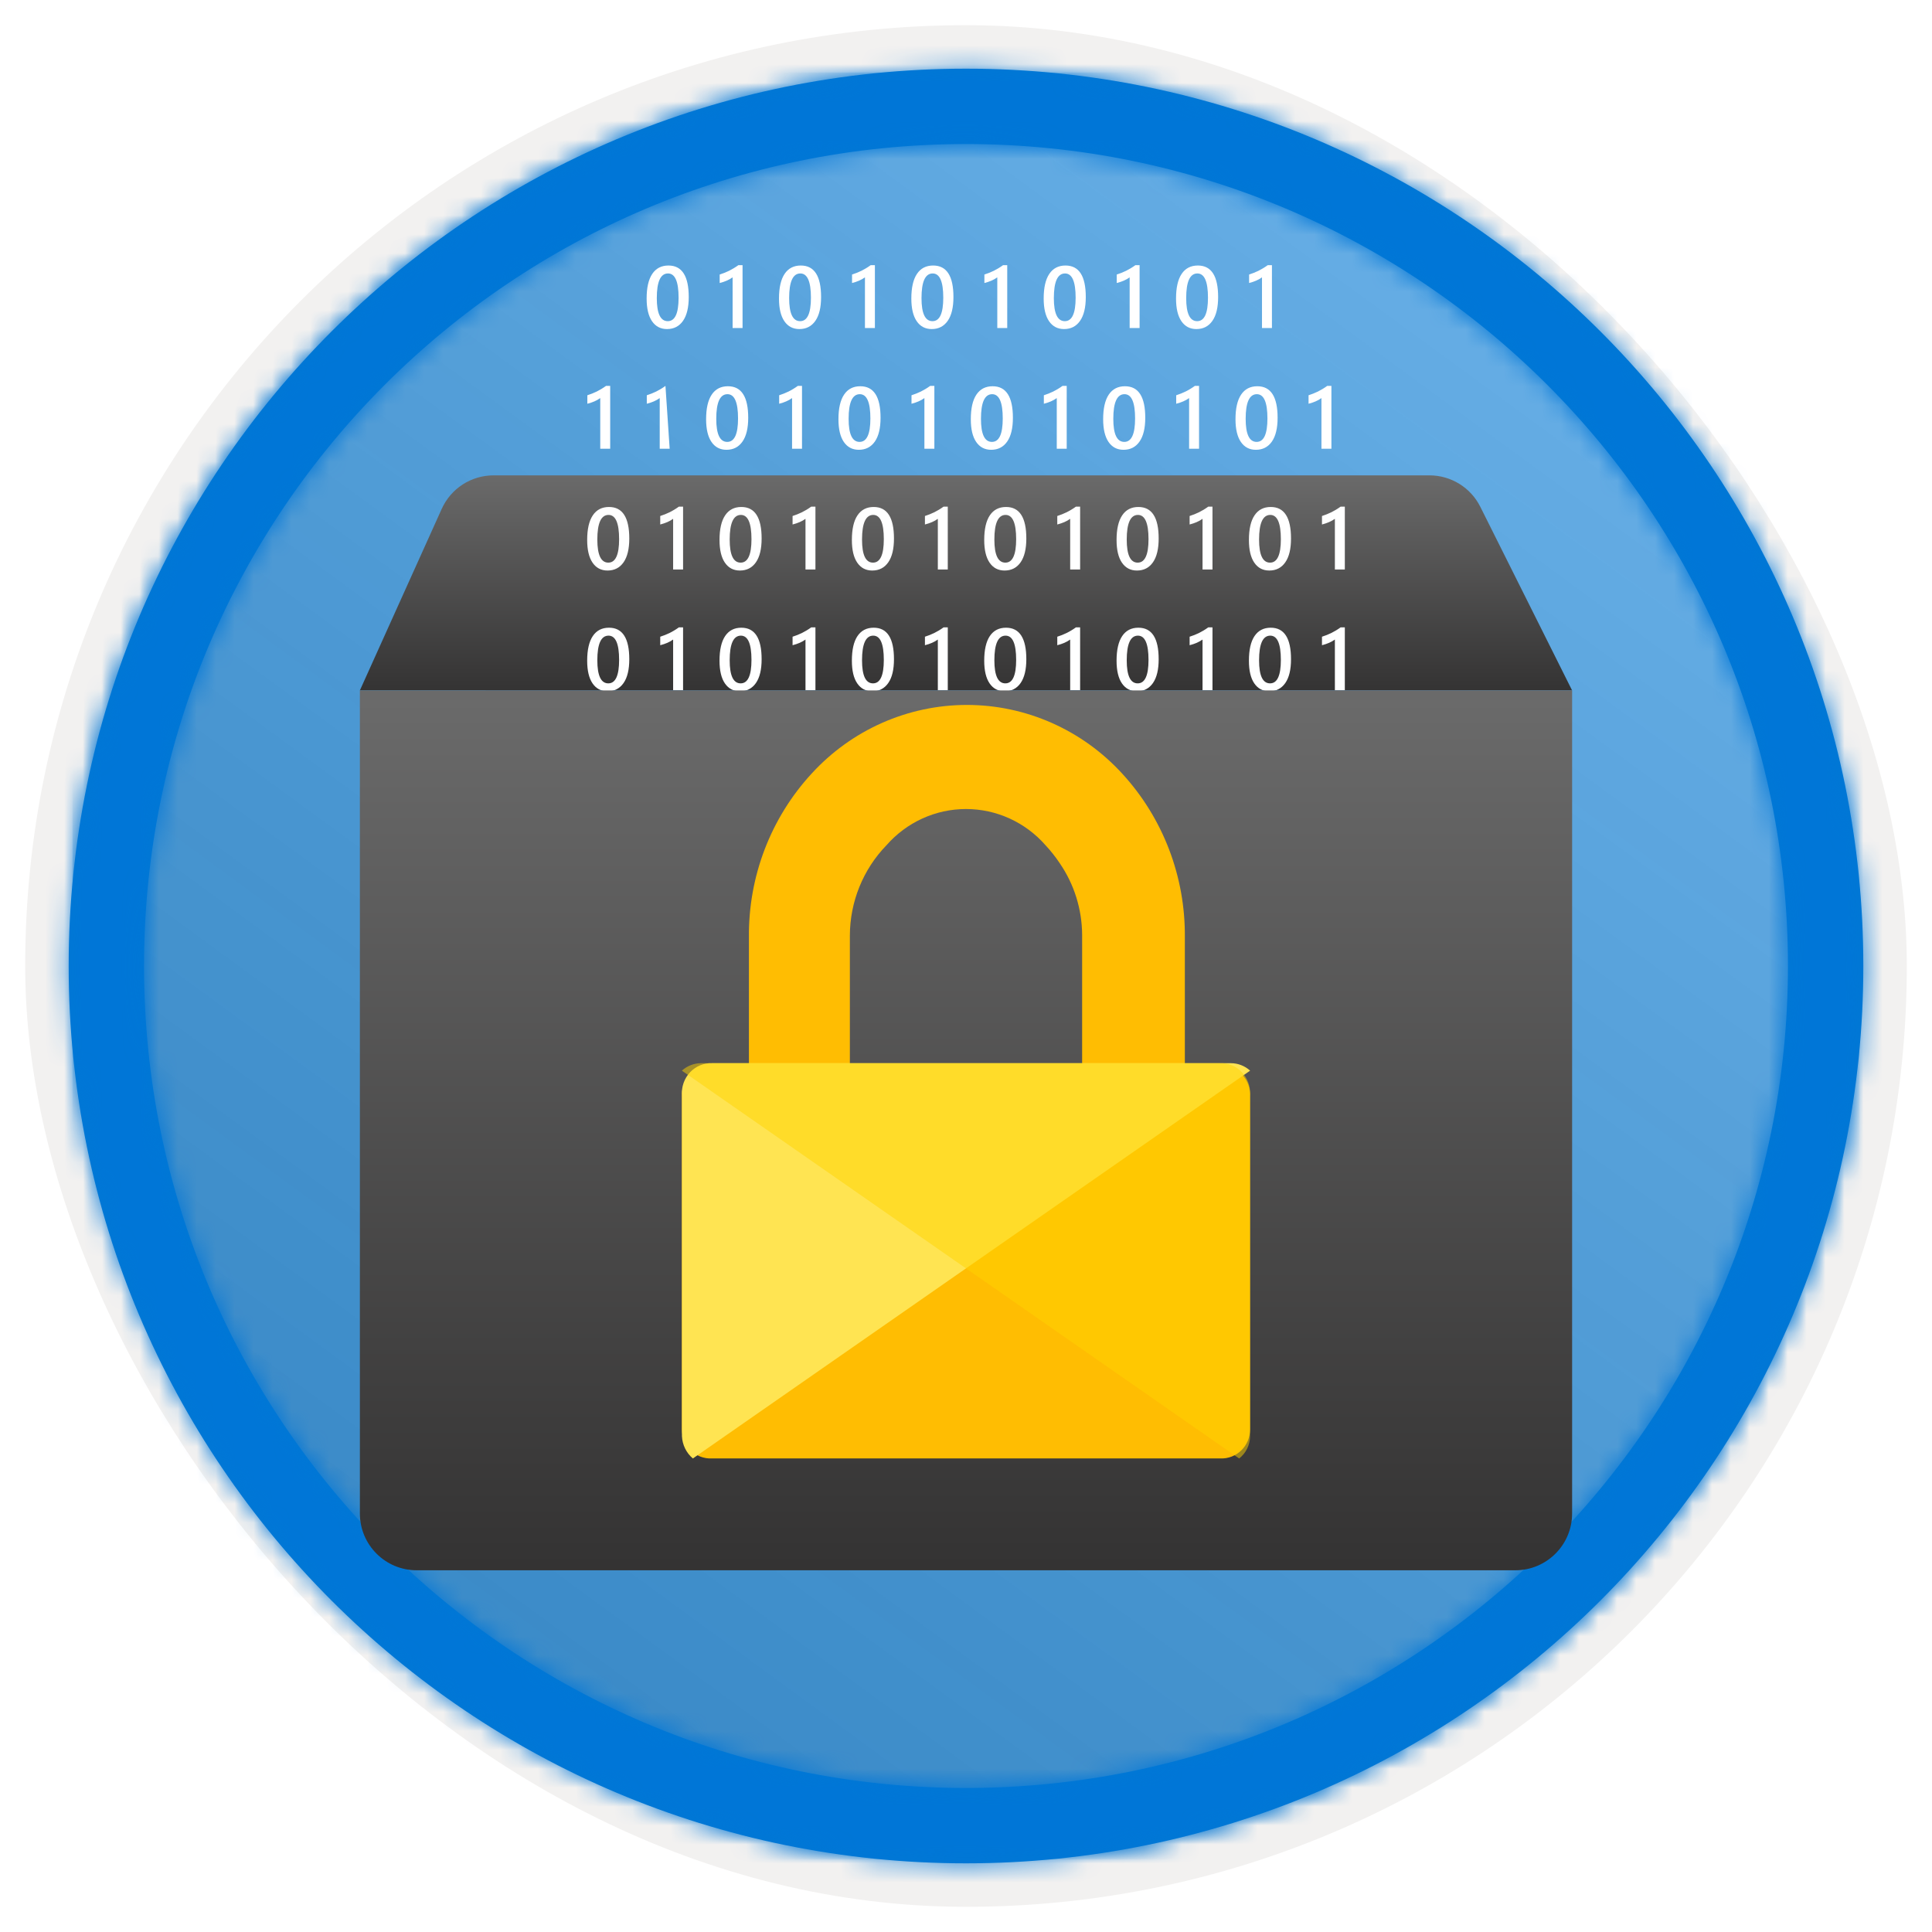 <?xml version="1.0" encoding="UTF-8"?>
<svg width="102px" height="102px" viewBox="0 0 102 102" version="1.1" xmlns="http://www.w3.org/2000/svg" xmlns:xlink="http://www.w3.org/1999/xlink">
    <title>Manage insider risk management in Microsoft 365/customer-lockbox</title>
    <defs>
        <rect id="path-1" x="0" y="0" width="94.34" height="94.34" rx="47.17"></rect>
        <filter x="-2.9%" y="-2.9%" width="106.4%" height="106.4%" filterUnits="objectBoundingBox" id="filter-3">
            <feMorphology radius="2.5" operator="dilate" in="SourceAlpha" result="shadowSpreadOuter1"></feMorphology>
            <feOffset dx="0.5" dy="0.5" in="shadowSpreadOuter1" result="shadowOffsetOuter1"></feOffset>
            <feMorphology radius="1" operator="erode" in="SourceAlpha" result="shadowInner"></feMorphology>
            <feOffset dx="0.5" dy="0.5" in="shadowInner" result="shadowInner"></feOffset>
            <feComposite in="shadowOffsetOuter1" in2="shadowInner" operator="out" result="shadowOffsetOuter1"></feComposite>
            <feColorMatrix values="0 0 0 0 0.822   0 0 0 0 0.832   0 0 0 0 0.836  0 0 0 1 0" type="matrix" in="shadowOffsetOuter1"></feColorMatrix>
        </filter>
        <linearGradient x1="77.83%" y1="11.2%" x2="-99.689%" y2="253.808%" id="linearGradient-4">
            <stop stop-color="#FFFFFF" offset="0%"></stop>
            <stop stop-color="#000000" stop-opacity="0.5" offset="100%"></stop>
        </linearGradient>
        <rect id="path-5" x="0" y="0" width="94.34" height="94.34"></rect>
        <path d="M48.113,0.739 C74.277,0.739 95.487,21.949 95.487,48.113 C95.487,74.277 74.277,95.487 48.113,95.487 C21.949,95.487 0.739,74.277 0.739,48.113 C0.739,21.949 21.949,0.739 48.113,0.739 Z M48.113,4.717 C24.146,4.717 4.717,24.146 4.717,48.113 C4.717,72.08 24.146,91.509 48.113,91.509 C72.08,91.509 91.509,72.08 91.509,48.113 C91.509,24.146 72.08,4.717 48.113,4.717 Z" id="path-6"></path>
        <filter x="-18.8%" y="-17.1%" width="137.5%" height="134.3%" filterUnits="objectBoundingBox" id="filter-8">
            <feOffset dx="0" dy="2" in="SourceAlpha" result="shadowOffsetOuter1"></feOffset>
            <feGaussianBlur stdDeviation="2" in="shadowOffsetOuter1" result="shadowBlurOuter1"></feGaussianBlur>
            <feColorMatrix values="0 0 0 0 0   0 0 0 0 0   0 0 0 0 0  0 0 0 0.1 0" type="matrix" in="shadowBlurOuter1" result="shadowMatrixOuter1"></feColorMatrix>
            <feMerge>
                <feMergeNode in="shadowMatrixOuter1"></feMergeNode>
                <feMergeNode in="SourceGraphic"></feMergeNode>
            </feMerge>
        </filter>
        <linearGradient x1="50%" y1="0.67%" x2="50%" y2="100%" id="linearGradient-9">
            <stop stop-color="#6A6A6A" offset="0%"></stop>
            <stop stop-color="#343333" offset="100%"></stop>
        </linearGradient>
        <linearGradient x1="50%" y1="0.67%" x2="50%" y2="100%" id="linearGradient-10">
            <stop stop-color="#6A6A6A" offset="0%"></stop>
            <stop stop-color="#343333" offset="100%"></stop>
        </linearGradient>
    </defs>
    <g id="Badges" stroke="none" stroke-width="1" fill="none" fill-rule="evenodd">
        <g id="Manage-insider-risk-management-in-Microsoft-365" transform="translate(-159, -509)">
            <g id="Manage-insider-risk-management-in-Microsoft-365/customer-lockbox" transform="translate(160, 510)">
                <g id="Badge-Plates/Circle">
                    <g id="BG" transform="translate(2.83, 2.83)">
                        <mask id="mask-2" fill="white">
                            <use xlink:href="#path-1"></use>
                        </mask>
                        <g>
                            <use fill="black" fill-opacity="1" filter="url(#filter-3)" xlink:href="#path-1"></use>
                            <rect stroke="#F2F1F0" stroke-width="2.5" x="-1.25" y="-1.25" width="96.84" height="96.84" rx="48.42"></rect>
                        </g>
                        <g id="Colors/Microsoft-365/BG-Solid-Badge" mask="url(#mask-2)">
                            <g id="Rectangle">
                                <use fill="#0078D4" xlink:href="#path-5"></use>
                                <use fill-opacity="0.4" fill="url(#linearGradient-4)" xlink:href="#path-5"></use>
                            </g>
                        </g>
                    </g>
                    <g id="Border" transform="translate(1.887, 1.887)">
                        <mask id="mask-7" fill="white">
                            <use xlink:href="#path-6"></use>
                        </mask>
                        <use id="Boarder" fill="#0078D4" fill-rule="nonzero" xlink:href="#path-6"></use>
                        <g id="Colors/Microsoft-365/Border" mask="url(#mask-7)" fill="#0076D7">
                            <g transform="translate(-1.887, -1.887)" id="Microsoft-365/Border">
                                <rect x="0" y="0" width="100" height="100"></rect>
                            </g>
                        </g>
                    </g>
                </g>
                <g id="Box" filter="url(#filter-8)" transform="translate(18, 10.097)">
                    <path d="M0,23.352 L4.322,13.767 C4.807,12.691 5.877,12 7.057,12 L56.469,12 C57.606,12 58.644,12.642 59.153,13.659 L64,23.355 L64,23.355 L0,23.352 Z" id="Path-12" fill="url(#linearGradient-9)"></path>
                    <path d="M16.215,4.276 C15.877,4.276 15.613,4.138 15.423,3.862 C15.234,3.585 15.139,3.186 15.139,2.664 C15.139,2.091 15.238,1.657 15.436,1.363 C15.634,1.068 15.919,0.921 16.292,0.921 C17.005,0.921 17.362,1.476 17.362,2.585 C17.362,3.134 17.261,3.553 17.06,3.842 C16.859,4.131 16.577,4.276 16.215,4.276 Z M16.267,1.34 C15.873,1.34 15.676,1.774 15.676,2.642 C15.676,3.453 15.869,3.859 16.255,3.859 C16.636,3.859 16.826,3.447 16.826,2.621 C16.826,1.767 16.639,1.34 16.267,1.34 Z M20.203,0.903 L20.203,4.221 L19.678,4.221 L19.678,1.546 C19.583,1.614 19.48,1.672 19.371,1.719 C19.262,1.767 19.137,1.809 18.996,1.845 L18.996,1.397 C19.084,1.368 19.168,1.338 19.25,1.306 C19.331,1.274 19.412,1.239 19.491,1.2 C19.57,1.161 19.65,1.117 19.731,1.068 C19.812,1.02 19.895,0.965 19.981,0.903 L20.203,0.903 Z M23.202,4.276 C22.864,4.276 22.6,4.138 22.411,3.862 C22.221,3.585 22.127,3.186 22.127,2.664 C22.127,2.091 22.226,1.657 22.423,1.363 C22.621,1.068 22.906,0.921 23.279,0.921 C23.993,0.921 24.349,1.476 24.349,2.585 C24.349,3.134 24.249,3.553 24.047,3.842 C23.846,4.131 23.564,4.276 23.202,4.276 Z M23.254,1.34 C22.86,1.34 22.663,1.774 22.663,2.642 C22.663,3.453 22.856,3.859 23.243,3.859 C23.623,3.859 23.813,3.447 23.813,2.621 C23.813,1.767 23.627,1.34 23.254,1.34 Z M27.19,0.903 L27.19,4.221 L26.665,4.221 L26.665,1.546 C26.57,1.614 26.468,1.672 26.358,1.719 C26.249,1.767 26.124,1.809 25.984,1.845 L25.984,1.397 C26.071,1.368 26.156,1.338 26.237,1.306 C26.319,1.274 26.399,1.239 26.478,1.2 C26.557,1.161 26.637,1.117 26.718,1.068 C26.799,1.02 26.882,0.965 26.968,0.903 L27.19,0.903 Z M30.189,4.276 C29.851,4.276 29.588,4.138 29.398,3.862 C29.209,3.585 29.114,3.186 29.114,2.664 C29.114,2.091 29.213,1.657 29.411,1.363 C29.608,1.068 29.893,0.921 30.266,0.921 C30.98,0.921 31.337,1.476 31.337,2.585 C31.337,3.134 31.236,3.553 31.035,3.842 C30.833,4.131 30.551,4.276 30.189,4.276 Z M30.241,1.34 C29.847,1.34 29.651,1.774 29.651,2.642 C29.651,3.453 29.844,3.859 30.23,3.859 C30.61,3.859 30.8,3.447 30.8,2.621 C30.8,1.767 30.614,1.34 30.241,1.34 Z M34.177,0.903 L34.177,4.221 L33.652,4.221 L33.652,1.546 C33.557,1.614 33.455,1.672 33.346,1.719 C33.236,1.767 33.111,1.809 32.971,1.845 L32.971,1.397 C33.059,1.368 33.143,1.338 33.225,1.306 C33.306,1.274 33.386,1.239 33.466,1.2 C33.545,1.161 33.625,1.117 33.706,1.068 C33.786,1.02 33.87,0.965 33.956,0.903 L34.177,0.903 Z M37.177,4.276 C36.839,4.276 36.575,4.138 36.385,3.862 C36.196,3.585 36.101,3.186 36.101,2.664 C36.101,2.091 36.2,1.657 36.398,1.363 C36.596,1.068 36.881,0.921 37.254,0.921 C37.967,0.921 38.324,1.476 38.324,2.585 C38.324,3.134 38.223,3.553 38.022,3.842 C37.821,4.131 37.539,4.276 37.177,4.276 Z M37.229,1.34 C36.835,1.34 36.638,1.774 36.638,2.642 C36.638,3.453 36.831,3.859 37.217,3.859 C37.598,3.859 37.788,3.447 37.788,2.621 C37.788,1.767 37.601,1.34 37.229,1.34 Z M41.165,0.903 L41.165,4.221 L40.64,4.221 L40.64,1.546 C40.545,1.614 40.442,1.672 40.333,1.719 C40.224,1.767 40.099,1.809 39.958,1.845 L39.958,1.397 C40.046,1.368 40.13,1.338 40.212,1.306 C40.293,1.274 40.374,1.239 40.453,1.2 C40.532,1.161 40.612,1.117 40.693,1.068 C40.774,1.02 40.857,0.965 40.943,0.903 L41.165,0.903 Z M44.164,4.276 C43.826,4.276 43.562,4.138 43.373,3.862 C43.183,3.585 43.089,3.186 43.089,2.664 C43.089,2.091 43.188,1.657 43.385,1.363 C43.583,1.068 43.868,0.921 44.241,0.921 C44.955,0.921 45.311,1.476 45.311,2.585 C45.311,3.134 45.211,3.553 45.009,3.842 C44.808,4.131 44.526,4.276 44.164,4.276 Z M44.216,1.34 C43.822,1.34 43.625,1.774 43.625,2.642 C43.625,3.453 43.818,3.859 44.205,3.859 C44.585,3.859 44.775,3.447 44.775,2.621 C44.775,1.767 44.589,1.34 44.216,1.34 Z M48.152,0.903 L48.152,4.221 L47.627,4.221 L47.627,1.546 C47.532,1.614 47.43,1.672 47.32,1.719 C47.211,1.767 47.086,1.809 46.946,1.845 L46.946,1.397 C47.033,1.368 47.118,1.338 47.199,1.306 C47.281,1.274 47.361,1.239 47.44,1.2 C47.519,1.161 47.599,1.117 47.68,1.068 C47.761,1.02 47.844,0.965 47.93,0.903 L48.152,0.903 Z M13.215,7.277 L13.215,10.595 L12.69,10.595 L12.69,7.92 C12.595,7.988 12.493,8.046 12.384,8.093 C12.274,8.141 12.149,8.183 12.009,8.219 L12.009,7.771 C12.097,7.742 12.181,7.712 12.263,7.68 C12.344,7.648 12.424,7.613 12.504,7.574 C12.583,7.534 12.663,7.491 12.744,7.442 C12.824,7.394 12.908,7.339 12.994,7.277 L13.215,7.277 Z M16.355,10.595 L15.83,10.595 L15.83,7.92 C15.735,7.988 15.632,8.046 15.523,8.093 C15.414,8.141 15.289,8.183 15.148,8.219 L15.148,7.771 C15.236,7.742 15.321,7.712 15.402,7.68 C15.483,7.648 15.564,7.613 15.643,7.574 C15.722,7.534 15.802,7.491 15.883,7.442 C15.964,7.394 16.047,7.339 16.133,7.277 L16.355,10.595 Z M19.354,10.65 C19.016,10.65 18.752,10.512 18.563,10.236 C18.374,9.959 18.279,9.56 18.279,9.038 C18.279,8.465 18.378,8.031 18.575,7.737 C18.773,7.442 19.058,7.295 19.431,7.295 C20.145,7.295 20.502,7.85 20.502,8.959 C20.502,9.508 20.401,9.927 20.199,10.216 C19.998,10.505 19.716,10.65 19.354,10.65 Z M19.406,7.714 C19.012,7.714 18.815,8.148 18.815,9.015 C18.815,9.827 19.008,10.233 19.395,10.233 C19.775,10.233 19.965,9.821 19.965,8.995 C19.965,8.141 19.779,7.714 19.406,7.714 Z M23.342,7.277 L23.342,10.595 L22.817,10.595 L22.817,7.92 C22.722,7.988 22.62,8.046 22.51,8.093 C22.401,8.141 22.276,8.183 22.136,8.219 L22.136,7.771 C22.223,7.742 22.308,7.712 22.389,7.68 C22.471,7.648 22.551,7.613 22.63,7.574 C22.71,7.534 22.79,7.491 22.87,7.442 C22.951,7.394 23.034,7.339 23.12,7.277 L23.342,7.277 Z M26.341,10.65 C26.003,10.65 25.74,10.512 25.55,10.236 C25.361,9.959 25.266,9.56 25.266,9.038 C25.266,8.465 25.365,8.031 25.563,7.737 C25.76,7.442 26.046,7.295 26.418,7.295 C27.132,7.295 27.489,7.85 27.489,8.959 C27.489,9.508 27.388,9.927 27.187,10.216 C26.985,10.505 26.703,10.65 26.341,10.65 Z M26.393,7.714 C26,7.714 25.803,8.148 25.803,9.015 C25.803,9.827 25.996,10.233 26.382,10.233 C26.762,10.233 26.952,9.821 26.952,8.995 C26.952,8.141 26.766,7.714 26.393,7.714 Z M30.33,7.277 L30.33,10.595 L29.804,10.595 L29.804,7.92 C29.709,7.988 29.607,8.046 29.498,8.093 C29.388,8.141 29.263,8.183 29.123,8.219 L29.123,7.771 C29.211,7.742 29.295,7.712 29.377,7.68 C29.458,7.648 29.538,7.613 29.618,7.574 C29.697,7.534 29.777,7.491 29.858,7.442 C29.938,7.394 30.022,7.339 30.108,7.277 L30.33,7.277 Z M33.329,10.65 C32.991,10.65 32.727,10.512 32.538,10.236 C32.348,9.959 32.254,9.56 32.254,9.038 C32.254,8.465 32.352,8.031 32.55,7.737 C32.748,7.442 33.033,7.295 33.406,7.295 C34.119,7.295 34.476,7.85 34.476,8.959 C34.476,9.508 34.376,9.927 34.174,10.216 C33.973,10.505 33.691,10.65 33.329,10.65 Z M33.381,7.714 C32.987,7.714 32.79,8.148 32.79,9.015 C32.79,9.827 32.983,10.233 33.369,10.233 C33.75,10.233 33.94,9.821 33.94,8.995 C33.94,8.141 33.753,7.714 33.381,7.714 Z M37.317,7.277 L37.317,10.595 L36.792,10.595 L36.792,7.92 C36.697,7.988 36.594,8.046 36.485,8.093 C36.376,8.141 36.251,8.183 36.11,8.219 L36.11,7.771 C36.198,7.742 36.282,7.712 36.364,7.68 C36.445,7.648 36.526,7.613 36.605,7.574 C36.684,7.534 36.764,7.491 36.845,7.442 C36.926,7.394 37.009,7.339 37.095,7.277 L37.317,7.277 Z M40.316,10.65 C39.978,10.65 39.714,10.512 39.525,10.236 C39.336,9.959 39.241,9.56 39.241,9.038 C39.241,8.465 39.34,8.031 39.537,7.737 C39.735,7.442 40.02,7.295 40.393,7.295 C41.107,7.295 41.464,7.85 41.464,8.959 C41.464,9.508 41.363,9.927 41.161,10.216 C40.96,10.505 40.678,10.65 40.316,10.65 Z M40.368,7.714 C39.974,7.714 39.777,8.148 39.777,9.015 C39.777,9.827 39.97,10.233 40.357,10.233 C40.737,10.233 40.927,9.821 40.927,8.995 C40.927,8.141 40.741,7.714 40.368,7.714 Z M44.304,7.277 L44.304,10.595 L43.779,10.595 L43.779,7.92 C43.684,7.988 43.582,8.046 43.472,8.093 C43.363,8.141 43.238,8.183 43.098,8.219 L43.098,7.771 C43.185,7.742 43.27,7.712 43.351,7.68 C43.433,7.648 43.513,7.613 43.592,7.574 C43.672,7.534 43.752,7.491 43.832,7.442 C43.913,7.394 43.996,7.339 44.082,7.277 L44.304,7.277 Z M47.303,10.65 C46.965,10.65 46.702,10.512 46.512,10.236 C46.323,9.959 46.228,9.56 46.228,9.038 C46.228,8.465 46.327,8.031 46.525,7.737 C46.722,7.442 47.008,7.295 47.38,7.295 C48.094,7.295 48.451,7.85 48.451,8.959 C48.451,9.508 48.35,9.927 48.149,10.216 C47.947,10.505 47.665,10.65 47.303,10.65 Z M47.355,7.714 C46.962,7.714 46.765,8.148 46.765,9.015 C46.765,9.827 46.958,10.233 47.344,10.233 C47.724,10.233 47.914,9.821 47.914,8.995 C47.914,8.141 47.728,7.714 47.355,7.714 Z M51.292,7.277 L51.292,10.595 L50.766,10.595 L50.766,7.92 C50.671,7.988 50.569,8.046 50.46,8.093 C50.35,8.141 50.225,8.183 50.085,8.219 L50.085,7.771 C50.173,7.742 50.257,7.712 50.339,7.68 C50.42,7.648 50.5,7.613 50.58,7.574 C50.659,7.534 50.739,7.491 50.82,7.442 C50.9,7.394 50.984,7.339 51.07,7.277 L51.292,7.277 Z M13.075,17.024 C12.737,17.024 12.473,16.886 12.284,16.609 C12.095,16.333 12,15.934 12,15.412 C12,14.839 12.099,14.405 12.297,14.111 C12.494,13.816 12.779,13.669 13.152,13.669 C13.866,13.669 14.223,14.224 14.223,15.333 C14.223,15.882 14.122,16.301 13.921,16.59 C13.719,16.879 13.437,17.024 13.075,17.024 Z M13.127,14.088 C12.733,14.088 12.536,14.522 12.536,15.389 C12.536,16.201 12.73,16.607 13.116,16.607 C13.496,16.607 13.686,16.194 13.686,15.369 C13.686,14.515 13.5,14.088 13.127,14.088 Z M17.063,13.651 L17.063,16.969 L16.538,16.969 L16.538,14.294 C16.443,14.362 16.341,14.42 16.232,14.467 C16.122,14.515 15.997,14.556 15.857,14.593 L15.857,14.145 C15.944,14.116 16.029,14.086 16.11,14.054 C16.192,14.022 16.272,13.987 16.352,13.948 C16.431,13.908 16.511,13.865 16.591,13.816 C16.672,13.768 16.756,13.713 16.842,13.651 L17.063,13.651 Z M20.062,17.024 C19.724,17.024 19.461,16.886 19.271,16.609 C19.082,16.333 18.987,15.934 18.987,15.412 C18.987,14.839 19.086,14.405 19.284,14.111 C19.482,13.816 19.767,13.669 20.139,13.669 C20.853,13.669 21.21,14.224 21.21,15.333 C21.21,15.882 21.109,16.301 20.908,16.59 C20.706,16.879 20.425,17.024 20.062,17.024 Z M20.115,14.088 C19.721,14.088 19.524,14.522 19.524,15.389 C19.524,16.201 19.717,16.607 20.103,16.607 C20.483,16.607 20.674,16.194 20.674,15.369 C20.674,14.515 20.487,14.088 20.115,14.088 Z M24.051,13.651 L24.051,16.969 L23.526,16.969 L23.526,14.294 C23.431,14.362 23.328,14.42 23.219,14.467 C23.109,14.515 22.985,14.556 22.844,14.593 L22.844,14.145 C22.932,14.116 23.016,14.086 23.098,14.054 C23.179,14.022 23.26,13.987 23.339,13.948 C23.418,13.908 23.498,13.865 23.579,13.816 C23.659,13.768 23.743,13.713 23.829,13.651 L24.051,13.651 Z M27.05,17.024 C26.712,17.024 26.448,16.886 26.259,16.609 C26.069,16.333 25.975,15.934 25.975,15.412 C25.975,14.839 26.073,14.405 26.271,14.111 C26.469,13.816 26.754,13.669 27.127,13.669 C27.841,13.669 28.197,14.224 28.197,15.333 C28.197,15.882 28.097,16.301 27.895,16.59 C27.694,16.879 27.412,17.024 27.05,17.024 Z M27.102,14.088 C26.708,14.088 26.511,14.522 26.511,15.389 C26.511,16.201 26.704,16.607 27.091,16.607 C27.471,16.607 27.661,16.194 27.661,15.369 C27.661,14.515 27.475,14.088 27.102,14.088 Z M31.038,13.651 L31.038,16.969 L30.513,16.969 L30.513,14.294 C30.418,14.362 30.316,14.42 30.206,14.467 C30.097,14.515 29.972,14.556 29.832,14.593 L29.832,14.145 C29.919,14.116 30.004,14.086 30.085,14.054 C30.167,14.022 30.247,13.987 30.326,13.948 C30.405,13.908 30.485,13.865 30.566,13.816 C30.647,13.768 30.73,13.713 30.816,13.651 L31.038,13.651 Z M34.037,17.024 C33.699,17.024 33.435,16.886 33.246,16.609 C33.057,16.333 32.962,15.934 32.962,15.412 C32.962,14.839 33.061,14.405 33.258,14.111 C33.456,13.816 33.741,13.669 34.114,13.669 C34.828,13.669 35.185,14.224 35.185,15.333 C35.185,15.882 35.084,16.301 34.883,16.59 C34.681,16.879 34.399,17.024 34.037,17.024 Z M34.089,14.088 C33.695,14.088 33.498,14.522 33.498,15.389 C33.498,16.201 33.692,16.607 34.078,16.607 C34.458,16.607 34.648,16.194 34.648,15.369 C34.648,14.515 34.462,14.088 34.089,14.088 Z M38.025,13.651 L38.025,16.969 L37.5,16.969 L37.5,14.294 C37.405,14.362 37.303,14.42 37.194,14.467 C37.084,14.515 36.959,14.556 36.819,14.593 L36.819,14.145 C36.906,14.116 36.991,14.086 37.072,14.054 C37.154,14.022 37.234,13.987 37.313,13.948 C37.393,13.908 37.473,13.865 37.553,13.816 C37.634,13.768 37.718,13.713 37.804,13.651 L38.025,13.651 Z M41.024,17.024 C40.686,17.024 40.423,16.886 40.233,16.609 C40.044,16.333 39.949,15.934 39.949,15.412 C39.949,14.839 40.048,14.405 40.246,14.111 C40.443,13.816 40.729,13.669 41.101,13.669 C41.815,13.669 42.172,14.224 42.172,15.333 C42.172,15.882 42.071,16.301 41.87,16.59 C41.668,16.879 41.387,17.024 41.024,17.024 Z M41.077,14.088 C40.683,14.088 40.486,14.522 40.486,15.389 C40.486,16.201 40.679,16.607 41.065,16.607 C41.445,16.607 41.636,16.194 41.636,15.369 C41.636,14.515 41.449,14.088 41.077,14.088 Z M45.013,13.651 L45.013,16.969 L44.488,16.969 L44.488,14.294 C44.392,14.362 44.29,14.42 44.181,14.467 C44.071,14.515 43.947,14.556 43.806,14.593 L43.806,14.145 C43.894,14.116 43.978,14.086 44.06,14.054 C44.141,14.022 44.222,13.987 44.301,13.948 C44.38,13.908 44.46,13.865 44.541,13.816 C44.621,13.768 44.705,13.713 44.791,13.651 L45.013,13.651 Z M48.012,17.024 C47.674,17.024 47.41,16.886 47.221,16.609 C47.031,16.333 46.937,15.934 46.937,15.412 C46.937,14.839 47.035,14.405 47.233,14.111 C47.431,13.816 47.716,13.669 48.089,13.669 C48.802,13.669 49.159,14.224 49.159,15.333 C49.159,15.882 49.059,16.301 48.857,16.59 C48.656,16.879 48.374,17.024 48.012,17.024 Z M48.064,14.088 C47.67,14.088 47.473,14.522 47.473,15.389 C47.473,16.201 47.666,16.607 48.053,16.607 C48.433,16.607 48.623,16.194 48.623,15.369 C48.623,14.515 48.437,14.088 48.064,14.088 Z M52,13.651 L52,16.969 L51.475,16.969 L51.475,14.294 C51.38,14.362 51.278,14.42 51.168,14.467 C51.059,14.515 50.934,14.556 50.794,14.593 L50.794,14.145 C50.881,14.116 50.966,14.086 51.047,14.054 C51.129,14.022 51.209,13.987 51.288,13.948 C51.367,13.908 51.447,13.865 51.528,13.816 C51.609,13.768 51.692,13.713 51.778,13.651 L52,13.651 Z M13.075,23.398 C12.737,23.398 12.473,23.259 12.284,22.983 C12.095,22.707 12,22.308 12,21.786 C12,21.213 12.099,20.779 12.297,20.484 C12.494,20.19 12.779,20.043 13.152,20.043 C13.866,20.043 14.223,20.598 14.223,21.707 C14.223,22.256 14.122,22.675 13.921,22.964 C13.719,23.253 13.437,23.398 13.075,23.398 Z M13.127,20.462 C12.733,20.462 12.536,20.896 12.536,21.763 C12.536,22.575 12.73,22.981 13.116,22.981 C13.496,22.981 13.686,22.568 13.686,21.743 C13.686,20.889 13.5,20.462 13.127,20.462 Z M17.063,20.025 L17.063,23.343 L16.538,23.343 L16.538,20.668 C16.443,20.736 16.341,20.793 16.232,20.841 C16.122,20.889 15.997,20.93 15.857,20.967 L15.857,20.518 C15.944,20.49 16.029,20.46 16.11,20.428 C16.192,20.396 16.272,20.361 16.352,20.322 C16.431,20.282 16.511,20.239 16.591,20.19 C16.672,20.142 16.756,20.087 16.842,20.025 L17.063,20.025 Z M20.062,23.398 C19.724,23.398 19.461,23.259 19.271,22.983 C19.082,22.707 18.987,22.308 18.987,21.786 C18.987,21.213 19.086,20.779 19.284,20.484 C19.482,20.19 19.767,20.043 20.139,20.043 C20.853,20.043 21.21,20.598 21.21,21.707 C21.21,22.256 21.109,22.675 20.908,22.964 C20.706,23.253 20.425,23.398 20.062,23.398 Z M20.115,20.462 C19.721,20.462 19.524,20.896 19.524,21.763 C19.524,22.575 19.717,22.981 20.103,22.981 C20.483,22.981 20.674,22.568 20.674,21.743 C20.674,20.889 20.487,20.462 20.115,20.462 Z M24.051,20.025 L24.051,23.343 L23.526,23.343 L23.526,20.668 C23.431,20.736 23.328,20.793 23.219,20.841 C23.109,20.889 22.985,20.93 22.844,20.967 L22.844,20.518 C22.932,20.49 23.016,20.46 23.098,20.428 C23.179,20.396 23.26,20.361 23.339,20.322 C23.418,20.282 23.498,20.239 23.579,20.19 C23.659,20.142 23.743,20.087 23.829,20.025 L24.051,20.025 Z M27.05,23.398 C26.712,23.398 26.448,23.259 26.259,22.983 C26.069,22.707 25.975,22.308 25.975,21.786 C25.975,21.213 26.073,20.779 26.271,20.484 C26.469,20.19 26.754,20.043 27.127,20.043 C27.841,20.043 28.197,20.598 28.197,21.707 C28.197,22.256 28.097,22.675 27.895,22.964 C27.694,23.253 27.412,23.398 27.05,23.398 Z M27.102,20.462 C26.708,20.462 26.511,20.896 26.511,21.763 C26.511,22.575 26.704,22.981 27.091,22.981 C27.471,22.981 27.661,22.568 27.661,21.743 C27.661,20.889 27.475,20.462 27.102,20.462 Z M31.038,20.025 L31.038,23.343 L30.513,23.343 L30.513,20.668 C30.418,20.736 30.316,20.793 30.206,20.841 C30.097,20.889 29.972,20.93 29.832,20.967 L29.832,20.518 C29.919,20.49 30.004,20.46 30.085,20.428 C30.167,20.396 30.247,20.361 30.326,20.322 C30.405,20.282 30.485,20.239 30.566,20.19 C30.647,20.142 30.73,20.087 30.816,20.025 L31.038,20.025 Z M34.037,23.398 C33.699,23.398 33.435,23.259 33.246,22.983 C33.057,22.707 32.962,22.308 32.962,21.786 C32.962,21.213 33.061,20.779 33.258,20.484 C33.456,20.19 33.741,20.043 34.114,20.043 C34.828,20.043 35.185,20.598 35.185,21.707 C35.185,22.256 35.084,22.675 34.883,22.964 C34.681,23.253 34.399,23.398 34.037,23.398 Z M34.089,20.462 C33.695,20.462 33.498,20.896 33.498,21.763 C33.498,22.575 33.692,22.981 34.078,22.981 C34.458,22.981 34.648,22.568 34.648,21.743 C34.648,20.889 34.462,20.462 34.089,20.462 Z M38.025,20.025 L38.025,23.343 L37.5,23.343 L37.5,20.668 C37.405,20.736 37.303,20.793 37.194,20.841 C37.084,20.889 36.959,20.93 36.819,20.967 L36.819,20.518 C36.906,20.49 36.991,20.46 37.072,20.428 C37.154,20.396 37.234,20.361 37.313,20.322 C37.393,20.282 37.473,20.239 37.553,20.19 C37.634,20.142 37.718,20.087 37.804,20.025 L38.025,20.025 Z M41.024,23.398 C40.686,23.398 40.423,23.259 40.233,22.983 C40.044,22.707 39.949,22.308 39.949,21.786 C39.949,21.213 40.048,20.779 40.246,20.484 C40.443,20.19 40.729,20.043 41.101,20.043 C41.815,20.043 42.172,20.598 42.172,21.707 C42.172,22.256 42.071,22.675 41.87,22.964 C41.668,23.253 41.387,23.398 41.024,23.398 Z M41.077,20.462 C40.683,20.462 40.486,20.896 40.486,21.763 C40.486,22.575 40.679,22.981 41.065,22.981 C41.445,22.981 41.636,22.568 41.636,21.743 C41.636,20.889 41.449,20.462 41.077,20.462 Z M45.013,20.025 L45.013,23.343 L44.488,23.343 L44.488,20.668 C44.392,20.736 44.29,20.793 44.181,20.841 C44.071,20.889 43.947,20.93 43.806,20.967 L43.806,20.518 C43.894,20.49 43.978,20.46 44.06,20.428 C44.141,20.396 44.222,20.361 44.301,20.322 C44.38,20.282 44.46,20.239 44.541,20.19 C44.621,20.142 44.705,20.087 44.791,20.025 L45.013,20.025 Z M48.012,23.398 C47.674,23.398 47.41,23.259 47.221,22.983 C47.031,22.707 46.937,22.308 46.937,21.786 C46.937,21.213 47.035,20.779 47.233,20.484 C47.431,20.19 47.716,20.043 48.089,20.043 C48.802,20.043 49.159,20.598 49.159,21.707 C49.159,22.256 49.059,22.675 48.857,22.964 C48.656,23.253 48.374,23.398 48.012,23.398 Z M48.064,20.462 C47.67,20.462 47.473,20.896 47.473,21.763 C47.473,22.575 47.666,22.981 48.053,22.981 C48.433,22.981 48.623,22.568 48.623,21.743 C48.623,20.889 48.437,20.462 48.064,20.462 Z M52,20.025 L52,23.343 L51.475,23.343 L51.475,20.668 C51.38,20.736 51.278,20.793 51.168,20.841 C51.059,20.889 50.934,20.93 50.794,20.967 L50.794,20.518 C50.881,20.49 50.966,20.46 51.047,20.428 C51.129,20.396 51.209,20.361 51.288,20.322 C51.367,20.282 51.447,20.239 51.528,20.19 C51.609,20.142 51.692,20.087 51.778,20.025 L52,20.025 Z M13.075,29.771 C12.737,29.771 12.473,29.633 12.284,29.357 C12.095,29.081 12,28.682 12,28.16 C12,27.586 12.099,27.153 12.297,26.858 C12.494,26.564 12.779,26.417 13.152,26.417 C13.866,26.417 14.223,26.972 14.223,28.081 C14.223,28.63 14.122,29.049 13.921,29.338 C13.719,29.627 13.437,29.771 13.075,29.771 Z M13.127,26.836 C12.733,26.836 12.536,27.27 12.536,28.137 C12.536,28.949 12.73,29.355 13.116,29.355 C13.496,29.355 13.686,28.942 13.686,28.117 C13.686,27.263 13.5,26.836 13.127,26.836 Z M17.063,26.399 L17.063,29.717 L16.538,29.717 L16.538,27.042 C16.443,27.11 16.341,27.167 16.232,27.215 C16.122,27.262 15.997,27.304 15.857,27.341 L15.857,26.892 C15.944,26.864 16.029,26.834 16.11,26.802 C16.192,26.77 16.272,26.735 16.352,26.695 C16.431,26.656 16.511,26.612 16.591,26.564 C16.672,26.516 16.756,26.461 16.842,26.399 L17.063,26.399 Z M20.062,29.771 C19.724,29.771 19.461,29.633 19.271,29.357 C19.082,29.081 18.987,28.682 18.987,28.16 C18.987,27.586 19.086,27.153 19.284,26.858 C19.482,26.564 19.767,26.417 20.139,26.417 C20.853,26.417 21.21,26.972 21.21,28.081 C21.21,28.63 21.109,29.049 20.908,29.338 C20.706,29.627 20.425,29.771 20.062,29.771 Z M20.115,26.836 C19.721,26.836 19.524,27.27 19.524,28.137 C19.524,28.949 19.717,29.355 20.103,29.355 C20.483,29.355 20.674,28.942 20.674,28.117 C20.674,27.263 20.487,26.836 20.115,26.836 Z M24.051,26.399 L24.051,29.717 L23.526,29.717 L23.526,27.042 C23.431,27.11 23.328,27.167 23.219,27.215 C23.109,27.262 22.985,27.304 22.844,27.341 L22.844,26.892 C22.932,26.864 23.016,26.834 23.098,26.802 C23.179,26.77 23.26,26.735 23.339,26.695 C23.418,26.656 23.498,26.612 23.579,26.564 C23.659,26.516 23.743,26.461 23.829,26.399 L24.051,26.399 Z M27.05,29.771 C26.712,29.771 26.448,29.633 26.259,29.357 C26.069,29.081 25.975,28.682 25.975,28.16 C25.975,27.586 26.073,27.153 26.271,26.858 C26.469,26.564 26.754,26.417 27.127,26.417 C27.841,26.417 28.197,26.972 28.197,28.081 C28.197,28.63 28.097,29.049 27.895,29.338 C27.694,29.627 27.412,29.771 27.05,29.771 Z M27.102,26.836 C26.708,26.836 26.511,27.27 26.511,28.137 C26.511,28.949 26.704,29.355 27.091,29.355 C27.471,29.355 27.661,28.942 27.661,28.117 C27.661,27.263 27.475,26.836 27.102,26.836 Z M31.038,26.399 L31.038,29.717 L30.513,29.717 L30.513,27.042 C30.418,27.11 30.316,27.167 30.206,27.215 C30.097,27.262 29.972,27.304 29.832,27.341 L29.832,26.892 C29.919,26.864 30.004,26.834 30.085,26.802 C30.167,26.77 30.247,26.735 30.326,26.695 C30.405,26.656 30.485,26.612 30.566,26.564 C30.647,26.516 30.73,26.461 30.816,26.399 L31.038,26.399 Z M34.037,29.771 C33.699,29.771 33.435,29.633 33.246,29.357 C33.057,29.081 32.962,28.682 32.962,28.16 C32.962,27.586 33.061,27.153 33.258,26.858 C33.456,26.564 33.741,26.417 34.114,26.417 C34.828,26.417 35.185,26.972 35.185,28.081 C35.185,28.63 35.084,29.049 34.883,29.338 C34.681,29.627 34.399,29.771 34.037,29.771 Z M34.089,26.836 C33.695,26.836 33.498,27.27 33.498,28.137 C33.498,28.949 33.692,29.355 34.078,29.355 C34.458,29.355 34.648,28.942 34.648,28.117 C34.648,27.263 34.462,26.836 34.089,26.836 Z M38.025,26.399 L38.025,29.717 L37.5,29.717 L37.5,27.042 C37.405,27.11 37.303,27.167 37.194,27.215 C37.084,27.262 36.959,27.304 36.819,27.341 L36.819,26.892 C36.906,26.864 36.991,26.834 37.072,26.802 C37.154,26.77 37.234,26.735 37.313,26.695 C37.393,26.656 37.473,26.612 37.553,26.564 C37.634,26.516 37.718,26.461 37.804,26.399 L38.025,26.399 Z M41.024,29.771 C40.686,29.771 40.423,29.633 40.233,29.357 C40.044,29.081 39.949,28.682 39.949,28.16 C39.949,27.586 40.048,27.153 40.246,26.858 C40.443,26.564 40.729,26.417 41.101,26.417 C41.815,26.417 42.172,26.972 42.172,28.081 C42.172,28.63 42.071,29.049 41.87,29.338 C41.668,29.627 41.387,29.771 41.024,29.771 Z M41.077,26.836 C40.683,26.836 40.486,27.27 40.486,28.137 C40.486,28.949 40.679,29.355 41.065,29.355 C41.445,29.355 41.636,28.942 41.636,28.117 C41.636,27.263 41.449,26.836 41.077,26.836 Z M45.013,26.399 L45.013,29.717 L44.488,29.717 L44.488,27.042 C44.392,27.11 44.29,27.167 44.181,27.215 C44.071,27.262 43.947,27.304 43.806,27.341 L43.806,26.892 C43.894,26.864 43.978,26.834 44.06,26.802 C44.141,26.77 44.222,26.735 44.301,26.695 C44.38,26.656 44.46,26.612 44.541,26.564 C44.621,26.516 44.705,26.461 44.791,26.399 L45.013,26.399 Z M48.012,29.771 C47.674,29.771 47.41,29.633 47.221,29.357 C47.031,29.081 46.937,28.682 46.937,28.16 C46.937,27.586 47.035,27.153 47.233,26.858 C47.431,26.564 47.716,26.417 48.089,26.417 C48.802,26.417 49.159,26.972 49.159,28.081 C49.159,28.63 49.059,29.049 48.857,29.338 C48.656,29.627 48.374,29.771 48.012,29.771 Z M48.064,26.836 C47.67,26.836 47.473,27.27 47.473,28.137 C47.473,28.949 47.666,29.355 48.053,29.355 C48.433,29.355 48.623,28.942 48.623,28.117 C48.623,27.263 48.437,26.836 48.064,26.836 Z M52,26.399 L52,29.717 L51.475,29.717 L51.475,27.042 C51.38,27.11 51.278,27.167 51.168,27.215 C51.059,27.262 50.934,27.304 50.794,27.341 L50.794,26.892 C50.881,26.864 50.966,26.834 51.047,26.802 C51.129,26.77 51.209,26.735 51.288,26.695 C51.367,26.656 51.447,26.612 51.528,26.564 C51.609,26.516 51.692,26.461 51.778,26.399 L52,26.399 Z M17.063,32.773 L17.063,36.091 L16.538,36.091 L16.538,33.416 C16.443,33.484 16.341,33.541 16.232,33.589 C16.122,33.636 15.997,33.678 15.857,33.714 L15.857,33.266 C15.944,33.238 16.029,33.207 16.11,33.176 C16.192,33.144 16.272,33.109 16.352,33.069 C16.431,33.03 16.511,32.986 16.591,32.938 C16.672,32.89 16.756,32.835 16.842,32.773 L17.063,32.773 Z M20.062,36.145 C19.724,36.145 19.461,36.007 19.271,35.731 C19.082,35.455 18.987,35.056 18.987,34.534 C18.987,33.96 19.086,33.527 19.284,33.232 C19.482,32.938 19.767,32.791 20.139,32.791 C20.853,32.791 21.21,33.346 21.21,34.455 C21.21,35.004 21.109,35.423 20.908,35.712 C20.706,36.001 20.425,36.145 20.062,36.145 Z M20.115,33.21 C19.721,33.21 19.524,33.644 19.524,34.511 C19.524,35.323 19.717,35.729 20.103,35.729 C20.483,35.729 20.674,35.316 20.674,34.491 C20.674,33.637 20.487,33.21 20.115,33.21 Z M24.051,32.773 L24.051,36.091 L23.526,36.091 L23.526,33.416 C23.431,33.484 23.328,33.541 23.219,33.589 C23.109,33.636 22.985,33.678 22.844,33.714 L22.844,33.266 C22.932,33.238 23.016,33.207 23.098,33.176 C23.179,33.144 23.26,33.109 23.339,33.069 C23.418,33.03 23.498,32.986 23.579,32.938 C23.659,32.89 23.743,32.835 23.829,32.773 L24.051,32.773 Z M27.05,36.145 C26.712,36.145 26.448,36.007 26.259,35.731 C26.069,35.455 25.975,35.056 25.975,34.534 C25.975,33.96 26.073,33.527 26.271,33.232 C26.469,32.938 26.754,32.791 27.127,32.791 C27.841,32.791 28.197,33.346 28.197,34.455 C28.197,35.004 28.097,35.423 27.895,35.712 C27.694,36.001 27.412,36.145 27.05,36.145 Z M27.102,33.21 C26.708,33.21 26.511,33.644 26.511,34.511 C26.511,35.323 26.704,35.729 27.091,35.729 C27.471,35.729 27.661,35.316 27.661,34.491 C27.661,33.637 27.475,33.21 27.102,33.21 Z M31.038,32.773 L31.038,36.091 L30.513,36.091 L30.513,33.416 C30.418,33.484 30.316,33.541 30.206,33.589 C30.097,33.636 29.972,33.678 29.832,33.714 L29.832,33.266 C29.919,33.238 30.004,33.207 30.085,33.176 C30.167,33.144 30.247,33.109 30.326,33.069 C30.405,33.03 30.485,32.986 30.566,32.938 C30.647,32.89 30.73,32.835 30.816,32.773 L31.038,32.773 Z M34.037,36.145 C33.699,36.145 33.435,36.007 33.246,35.731 C33.057,35.455 32.962,35.056 32.962,34.534 C32.962,33.96 33.061,33.527 33.258,33.232 C33.456,32.938 33.741,32.791 34.114,32.791 C34.828,32.791 35.185,33.346 35.185,34.455 C35.185,35.004 35.084,35.423 34.883,35.712 C34.681,36.001 34.399,36.145 34.037,36.145 Z M34.089,33.21 C33.695,33.21 33.498,33.644 33.498,34.511 C33.498,35.323 33.692,35.729 34.078,35.729 C34.458,35.729 34.648,35.316 34.648,34.491 C34.648,33.637 34.462,33.21 34.089,33.21 Z M38.025,32.773 L38.025,36.091 L37.5,36.091 L37.5,33.416 C37.405,33.484 37.303,33.541 37.194,33.589 C37.084,33.636 36.959,33.678 36.819,33.714 L36.819,33.266 C36.906,33.238 36.991,33.207 37.072,33.176 C37.154,33.144 37.234,33.109 37.313,33.069 C37.393,33.03 37.473,32.986 37.553,32.938 C37.634,32.89 37.718,32.835 37.804,32.773 L38.025,32.773 Z M41.024,36.145 C40.686,36.145 40.423,36.007 40.233,35.731 C40.044,35.455 39.949,35.056 39.949,34.534 C39.949,33.96 40.048,33.527 40.246,33.232 C40.443,32.938 40.729,32.791 41.101,32.791 C41.815,32.791 42.172,33.346 42.172,34.455 C42.172,35.004 42.071,35.423 41.87,35.712 C41.668,36.001 41.387,36.145 41.024,36.145 Z M41.077,33.21 C40.683,33.21 40.486,33.644 40.486,34.511 C40.486,35.323 40.679,35.729 41.065,35.729 C41.445,35.729 41.636,35.316 41.636,34.491 C41.636,33.637 41.449,33.21 41.077,33.21 Z M45.013,32.773 L45.013,36.091 L44.488,36.091 L44.488,33.416 C44.392,33.484 44.29,33.541 44.181,33.589 C44.071,33.636 43.947,33.678 43.806,33.714 L43.806,33.266 C43.894,33.238 43.978,33.207 44.06,33.176 C44.141,33.144 44.222,33.109 44.301,33.069 C44.38,33.03 44.46,32.986 44.541,32.938 C44.621,32.89 44.705,32.835 44.791,32.773 L45.013,32.773 Z M48.012,36.145 C47.674,36.145 47.41,36.007 47.221,35.731 C47.031,35.455 46.937,35.056 46.937,34.534 C46.937,33.96 47.035,33.527 47.233,33.232 C47.431,32.938 47.716,32.791 48.089,32.791 C48.802,32.791 49.159,33.346 49.159,34.455 C49.159,35.004 49.059,35.423 48.857,35.712 C48.656,36.001 48.374,36.145 48.012,36.145 Z M48.064,33.21 C47.67,33.21 47.473,33.644 47.473,34.511 C47.473,35.323 47.666,35.729 48.053,35.729 C48.433,35.729 48.623,35.316 48.623,34.491 C48.623,33.637 48.437,33.21 48.064,33.21 Z" id="101010101010110101010101010101010101010101010101010101010101010101010101" fill="#FFFFFF" fill-rule="nonzero"></path>
                    <path d="M0,23.355 L0,66.806 C6.46995335e-16,68.463 1.343,69.806 3,69.806 L61,69.806 C62.657,69.806 64,68.463 64,66.806 L64,23.355 L64,23.355" id="Path-11" fill="url(#linearGradient-10)"></path>
                </g>
                <g id="Lock" transform="translate(35, 36.217)" fill-rule="nonzero">
                    <path d="M28.441,19.057 L26.554,19.057 L26.554,12.277 C26.587,9.074 25.406,5.98 23.253,3.633 C21.138,1.317 18.163,0 15.047,0 C11.932,0 8.957,1.317 6.842,3.633 C4.685,5.978 3.503,9.073 3.54,12.277 L3.54,19.057 L1.654,19.057 C1.213,19.014 0.775,19.17 0.458,19.482 C0.14,19.795 -0.026,20.233 0.003,20.681 L0.003,38.254 C0.003,38.667 0.169,39.064 0.462,39.352 C0.755,39.64 1.151,39.795 1.56,39.782 L28.441,39.782 C28.849,39.795 29.245,39.64 29.538,39.352 C29.832,39.064 29.997,38.667 29.997,38.254 L29.997,20.681 C30.024,20.251 29.87,19.829 29.574,19.52 C29.277,19.211 28.866,19.043 28.441,19.057 Z M21.131,19.057 L8.869,19.057 L8.869,12.181 C8.872,10.394 9.566,8.68 10.803,7.406 C11.868,6.191 13.396,5.495 15,5.495 C16.605,5.495 18.132,6.191 19.197,7.406 C19.474,7.703 19.727,8.022 19.952,8.361 L19.952,8.361 C20.712,9.469 21.123,10.784 21.131,12.133 L21.131,19.057 Z" id="Shape" fill="#FFBD02"></path>
                    <path d="M1.589,18.914 L28.99,18.914 C29.362,18.916 29.721,19.056 30,19.308 L0.58,39.783 C0.233,39.49 0.023,39.061 0.003,38.601 L0.003,20.587 C-0.024,20.144 0.132,19.71 0.434,19.391 C0.737,19.072 1.156,18.899 1.589,18.914 Z" id="Path" fill="#FFE452"></path>
                    <path d="M28.411,18.914 L1.01,18.914 C0.638,18.916 0.279,19.056 0,19.308 L29.42,39.783 C29.783,39.504 29.997,39.066 29.997,38.601 L29.997,20.587 C30.024,20.144 29.868,19.71 29.566,19.391 C29.263,19.072 28.844,18.899 28.411,18.914 Z" id="Path" fill="#FFD400" opacity="0.5"></path>
                </g>
            </g>
        </g>
    </g>
</svg>